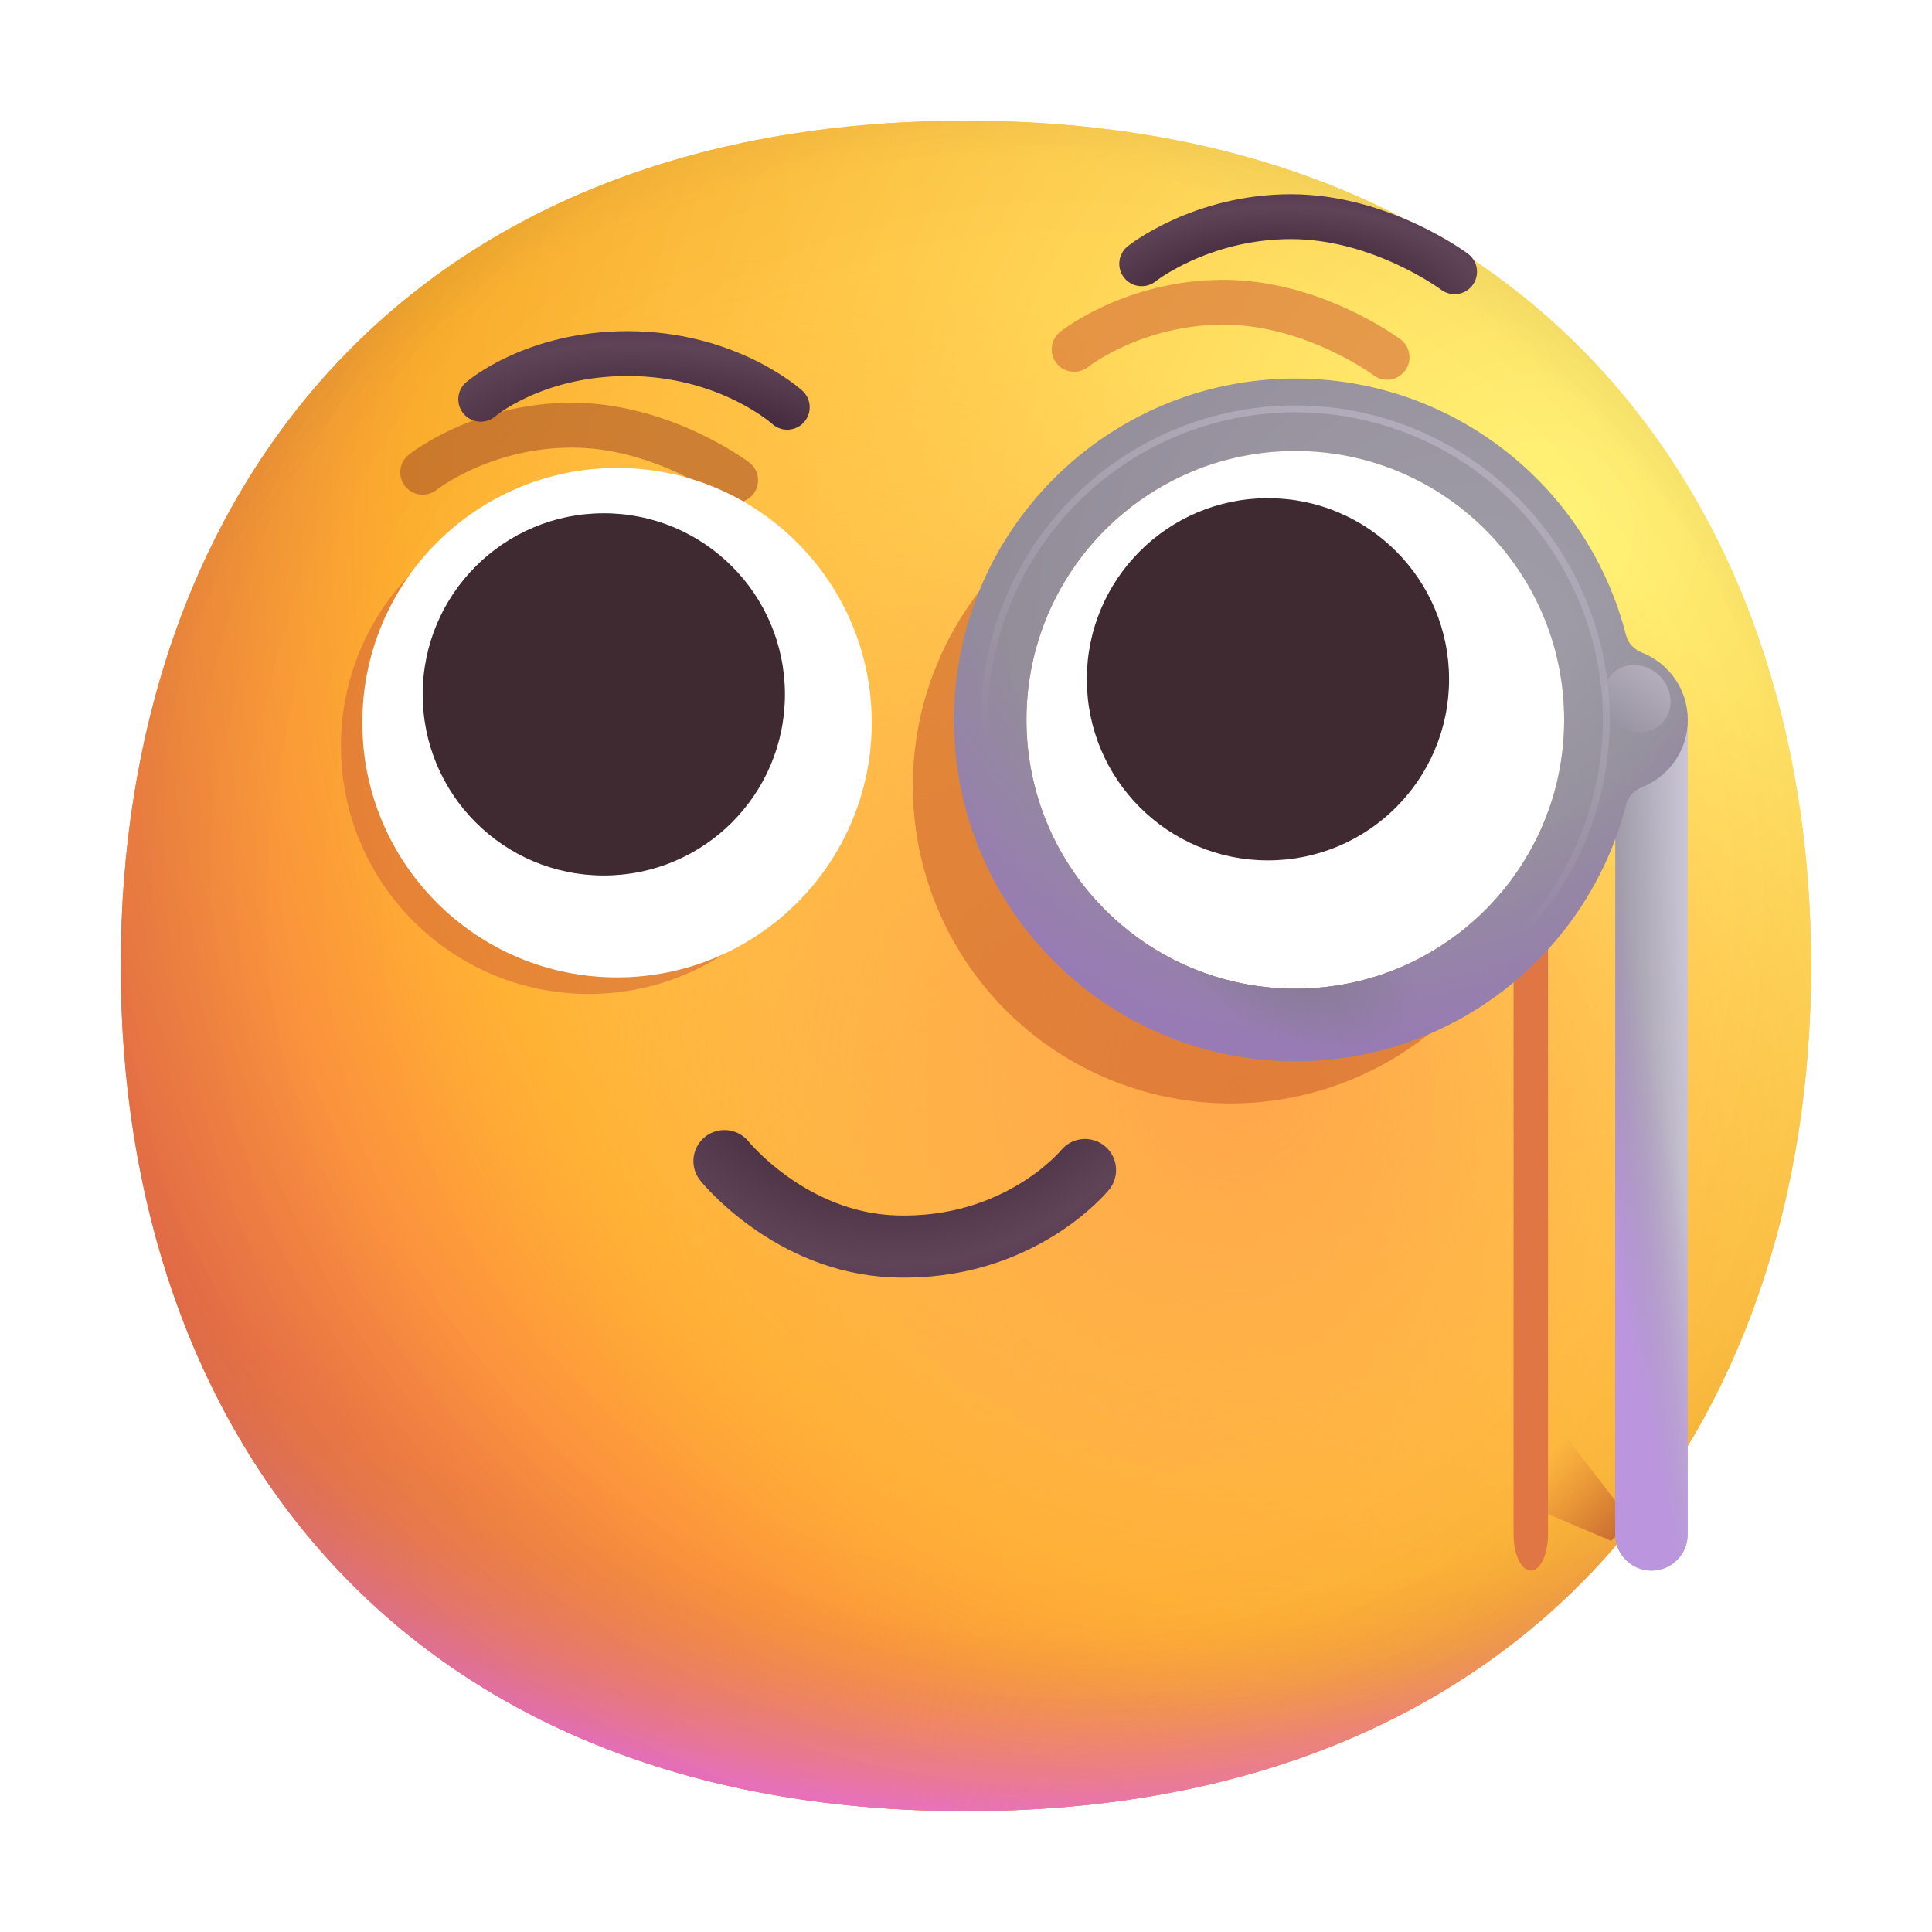 <svg width="56" height="56" viewBox="0 0 56 56" fill="none" xmlns="http://www.w3.org/2000/svg">
<path d="M27.998 52.496C44.333 52.496 52.496 41.528 52.496 27.998C52.496 14.468 44.333 3.5 27.998 3.5C11.663 3.5 3.5 14.468 3.5 27.998C3.5 41.528 11.663 52.496 27.998 52.496Z" fill="url(#paint0_radial_713_10137)"/>
<path d="M27.998 52.496C44.333 52.496 52.496 41.528 52.496 27.998C52.496 14.468 44.333 3.5 27.998 3.5C11.663 3.5 3.5 14.468 3.5 27.998C3.5 41.528 11.663 52.496 27.998 52.496Z" fill="url(#paint1_radial_713_10137)"/>
<path d="M27.998 52.496C44.333 52.496 52.496 41.528 52.496 27.998C52.496 14.468 44.333 3.5 27.998 3.5C11.663 3.5 3.5 14.468 3.5 27.998C3.5 41.528 11.663 52.496 27.998 52.496Z" fill="url(#paint2_radial_713_10137)"/>
<path d="M27.998 52.496C44.333 52.496 52.496 41.528 52.496 27.998C52.496 14.468 44.333 3.5 27.998 3.5C11.663 3.5 3.5 14.468 3.5 27.998C3.5 41.528 11.663 52.496 27.998 52.496Z" fill="url(#paint3_radial_713_10137)" fill-opacity="0.6"/>
<path d="M27.998 52.496C44.333 52.496 52.496 41.528 52.496 27.998C52.496 14.468 44.333 3.5 27.998 3.5C11.663 3.5 3.5 14.468 3.5 27.998C3.5 41.528 11.663 52.496 27.998 52.496Z" fill="url(#paint4_radial_713_10137)"/>
<path d="M27.998 52.496C44.333 52.496 52.496 41.528 52.496 27.998C52.496 14.468 44.333 3.5 27.998 3.5C11.663 3.5 3.5 14.468 3.5 27.998C3.5 41.528 11.663 52.496 27.998 52.496Z" fill="url(#paint5_radial_713_10137)"/>
<path d="M27.998 52.496C44.333 52.496 52.496 41.528 52.496 27.998C52.496 14.468 44.333 3.5 27.998 3.5C11.663 3.5 3.5 14.468 3.5 27.998C3.5 41.528 11.663 52.496 27.998 52.496Z" fill="url(#paint6_radial_713_10137)"/>
<path d="M27.998 52.496C44.333 52.496 52.496 41.528 52.496 27.998C52.496 14.468 44.333 3.5 27.998 3.5C11.663 3.5 3.5 14.468 3.5 27.998C3.5 41.528 11.663 52.496 27.998 52.496Z" fill="url(#paint7_radial_713_10137)"/>
<g filter="url(#filter0_f_713_10137)">
<path d="M46.697 44.662L47.276 44.095L42.347 37.674L39.895 41.77L46.697 44.662Z" fill="url(#paint8_linear_713_10137)"/>
</g>
<g filter="url(#filter1_f_713_10137)">
<path d="M31.135 10.127C31.135 10.127 32.847 8.761 35.462 8.761C38.076 8.761 40.205 10.358 40.205 10.358" stroke="#D46A37" stroke-opacity="0.6" stroke-width="1.3" stroke-linecap="round" stroke-linejoin="round"/>
</g>
<g filter="url(#filter2_f_713_10137)">
<path d="M12.252 13.689C12.252 13.689 13.964 12.324 16.579 12.324C19.194 12.324 21.322 13.92 21.322 13.92" stroke="#AC552B" stroke-opacity="0.6" stroke-width="1.3" stroke-linecap="round" stroke-linejoin="round"/>
</g>
<g filter="url(#filter3_f_713_10137)">
<circle cx="35.669" cy="22.774" r="9.21" fill="#CD6330" fill-opacity="0.6"/>
</g>
<g filter="url(#filter4_f_713_10137)">
<circle cx="17.066" cy="21.626" r="7.184" fill="#D56A37" fill-opacity="0.6"/>
</g>
<g filter="url(#filter5_f_713_10137)">
<path fill-rule="evenodd" clip-rule="evenodd" d="M44.371 19.908C44.647 19.908 44.87 20.378 44.87 20.958V44.474C44.87 45.054 44.647 45.524 44.371 45.524C44.095 45.524 43.871 45.054 43.871 44.474V20.958C43.871 20.378 44.095 19.908 44.371 19.908Z" fill="#DF7644"/>
</g>
<circle cx="37.545" cy="20.865" r="7.793" fill="white"/>
<circle cx="17.885" cy="20.947" r="7.383" fill="white"/>
<path fill-rule="evenodd" clip-rule="evenodd" d="M36.752 14.44C33.852 14.44 31.502 16.789 31.502 19.689C31.502 22.59 33.852 24.939 36.752 24.939C39.652 24.939 42.002 22.59 42.002 19.689C42.002 16.789 39.652 14.44 36.752 14.44ZM17.502 14.877C14.602 14.877 12.252 17.227 12.252 20.127C12.252 23.027 14.602 25.377 17.502 25.377C20.402 25.377 22.752 23.027 22.752 20.127C22.752 17.227 20.402 14.877 17.502 14.877Z" fill="#402A32"/>
<path d="M13.934 11.573C13.934 11.573 15.461 10.249 18.193 10.249C21.107 10.249 22.819 11.805 22.819 11.805" stroke="url(#paint9_radial_713_10137)" stroke-width="1.3" stroke-linecap="round" stroke-linejoin="round"/>
<path d="M33.092 7.645C33.092 7.645 34.804 6.28 37.419 6.28C40.033 6.28 42.162 7.877 42.162 7.877" stroke="url(#paint10_radial_713_10137)" stroke-width="1.3" stroke-linecap="round" stroke-linejoin="round"/>
<path d="M31.45 33.914C31.45 33.914 29.54 36.261 25.916 36.127C22.897 36.015 20.999 33.655 20.999 33.655" stroke="url(#paint11_radial_713_10137)" stroke-width="1.8" stroke-linecap="round" stroke-linejoin="round"/>
<path fill-rule="evenodd" clip-rule="evenodd" d="M47.87 19.908C48.45 19.908 48.92 20.378 48.92 20.958V44.474C48.92 45.054 48.45 45.524 47.87 45.524C47.29 45.524 46.82 45.054 46.82 44.474V20.958C46.82 20.378 47.29 19.908 47.87 19.908Z" fill="url(#paint12_linear_713_10137)"/>
<path fill-rule="evenodd" clip-rule="evenodd" d="M47.87 19.908C48.45 19.908 48.92 20.378 48.92 20.958V44.474C48.92 45.054 48.45 45.524 47.87 45.524C47.29 45.524 46.82 45.054 46.82 44.474V20.958C46.82 20.378 47.29 19.908 47.87 19.908Z" fill="url(#paint13_linear_713_10137)"/>
<path fill-rule="evenodd" clip-rule="evenodd" d="M47.87 19.908C48.45 19.908 48.92 20.378 48.92 20.958V44.474C48.92 45.054 48.45 45.524 47.87 45.524C47.29 45.524 46.82 45.054 46.82 44.474V20.958C46.82 20.378 47.29 19.908 47.87 19.908Z" fill="url(#paint14_linear_713_10137)"/>
<path fill-rule="evenodd" clip-rule="evenodd" d="M47.607 22.807C47.383 22.897 47.194 23.074 47.134 23.308C46.047 27.59 42.166 30.758 37.545 30.758C32.082 30.758 27.652 26.329 27.652 20.865C27.652 15.401 32.082 10.972 37.545 10.972C42.166 10.972 46.047 14.14 47.134 18.422C47.194 18.657 47.383 18.833 47.607 18.923C48.377 19.232 48.92 19.985 48.92 20.865C48.92 21.745 48.377 22.498 47.607 22.807ZM45.338 20.865C45.338 25.169 41.849 28.658 37.545 28.658C33.241 28.658 29.752 25.169 29.752 20.865C29.752 16.561 33.241 13.072 37.545 13.072C41.849 13.072 45.338 16.561 45.338 20.865Z" fill="url(#paint15_radial_713_10137)"/>
<path fill-rule="evenodd" clip-rule="evenodd" d="M47.607 22.807C47.383 22.897 47.194 23.074 47.134 23.308C46.047 27.59 42.166 30.758 37.545 30.758C32.082 30.758 27.652 26.329 27.652 20.865C27.652 15.401 32.082 10.972 37.545 10.972C42.166 10.972 46.047 14.14 47.134 18.422C47.194 18.657 47.383 18.833 47.607 18.923C48.377 19.232 48.92 19.985 48.92 20.865C48.92 21.745 48.377 22.498 47.607 22.807ZM45.338 20.865C45.338 25.169 41.849 28.658 37.545 28.658C33.241 28.658 29.752 25.169 29.752 20.865C29.752 16.561 33.241 13.072 37.545 13.072C41.849 13.072 45.338 16.561 45.338 20.865Z" fill="url(#paint16_linear_713_10137)"/>
<path fill-rule="evenodd" clip-rule="evenodd" d="M47.607 22.807C47.383 22.897 47.194 23.074 47.134 23.308C46.047 27.59 42.166 30.758 37.545 30.758C32.082 30.758 27.652 26.329 27.652 20.865C27.652 15.401 32.082 10.972 37.545 10.972C42.166 10.972 46.047 14.14 47.134 18.422C47.194 18.657 47.383 18.833 47.607 18.923C48.377 19.232 48.92 19.985 48.92 20.865C48.92 21.745 48.377 22.498 47.607 22.807ZM45.338 20.865C45.338 25.169 41.849 28.658 37.545 28.658C33.241 28.658 29.752 25.169 29.752 20.865C29.752 16.561 33.241 13.072 37.545 13.072C41.849 13.072 45.338 16.561 45.338 20.865Z" fill="url(#paint17_radial_713_10137)"/>
<path fill-rule="evenodd" clip-rule="evenodd" d="M47.607 22.807C47.383 22.897 47.194 23.074 47.134 23.308C46.047 27.59 42.166 30.758 37.545 30.758C32.082 30.758 27.652 26.329 27.652 20.865C27.652 15.401 32.082 10.972 37.545 10.972C42.166 10.972 46.047 14.14 47.134 18.422C47.194 18.657 47.383 18.833 47.607 18.923C48.377 19.232 48.92 19.985 48.92 20.865C48.92 21.745 48.377 22.498 47.607 22.807ZM45.338 20.865C45.338 25.169 41.849 28.658 37.545 28.658C33.241 28.658 29.752 25.169 29.752 20.865C29.752 16.561 33.241 13.072 37.545 13.072C41.849 13.072 45.338 16.561 45.338 20.865Z" fill="url(#paint18_radial_713_10137)"/>
<g filter="url(#filter6_f_713_10137)">
<circle cx="37.545" cy="20.865" r="9.014" stroke="url(#paint19_linear_713_10137)" stroke-width="0.2"/>
</g>
<g filter="url(#filter7_f_713_10137)">
<ellipse cx="47.448" cy="20.25" rx="1.017" ry="0.93" transform="rotate(44.538 47.448 20.25)" fill="url(#paint20_linear_713_10137)"/>
</g>
<defs>
<filter id="filter0_f_713_10137" x="39.395" y="37.174" width="8.381" height="7.988" filterUnits="userSpaceOnUse" color-interpolation-filters="sRGB">
<feFlood flood-opacity="0" result="BackgroundImageFix"/>
<feBlend mode="normal" in="SourceGraphic" in2="BackgroundImageFix" result="shape"/>
<feGaussianBlur stdDeviation="0.25" result="effect1_foregroundBlur_713_10137"/>
</filter>
<filter id="filter1_f_713_10137" x="28.484" y="6.112" width="14.371" height="6.896" filterUnits="userSpaceOnUse" color-interpolation-filters="sRGB">
<feFlood flood-opacity="0" result="BackgroundImageFix"/>
<feBlend mode="normal" in="SourceGraphic" in2="BackgroundImageFix" result="shape"/>
<feGaussianBlur stdDeviation="1" result="effect1_foregroundBlur_713_10137"/>
</filter>
<filter id="filter2_f_713_10137" x="9.602" y="9.674" width="14.371" height="6.896" filterUnits="userSpaceOnUse" color-interpolation-filters="sRGB">
<feFlood flood-opacity="0" result="BackgroundImageFix"/>
<feBlend mode="normal" in="SourceGraphic" in2="BackgroundImageFix" result="shape"/>
<feGaussianBlur stdDeviation="1" result="effect1_foregroundBlur_713_10137"/>
</filter>
<filter id="filter3_f_713_10137" x="25.459" y="12.565" width="20.42" height="20.42" filterUnits="userSpaceOnUse" color-interpolation-filters="sRGB">
<feFlood flood-opacity="0" result="BackgroundImageFix"/>
<feBlend mode="normal" in="SourceGraphic" in2="BackgroundImageFix" result="shape"/>
<feGaussianBlur stdDeviation="0.5" result="effect1_foregroundBlur_713_10137"/>
</filter>
<filter id="filter4_f_713_10137" x="8.883" y="13.443" width="16.367" height="16.367" filterUnits="userSpaceOnUse" color-interpolation-filters="sRGB">
<feFlood flood-opacity="0" result="BackgroundImageFix"/>
<feBlend mode="normal" in="SourceGraphic" in2="BackgroundImageFix" result="shape"/>
<feGaussianBlur stdDeviation="0.5" result="effect1_foregroundBlur_713_10137"/>
</filter>
<filter id="filter5_f_713_10137" x="41.871" y="17.908" width="5" height="29.616" filterUnits="userSpaceOnUse" color-interpolation-filters="sRGB">
<feFlood flood-opacity="0" result="BackgroundImageFix"/>
<feBlend mode="normal" in="SourceGraphic" in2="BackgroundImageFix" result="shape"/>
<feGaussianBlur stdDeviation="1" result="effect1_foregroundBlur_713_10137"/>
</filter>
<filter id="filter6_f_713_10137" x="28.132" y="11.451" width="18.827" height="18.828" filterUnits="userSpaceOnUse" color-interpolation-filters="sRGB">
<feFlood flood-opacity="0" result="BackgroundImageFix"/>
<feBlend mode="normal" in="SourceGraphic" in2="BackgroundImageFix" result="shape"/>
<feGaussianBlur stdDeviation="0.15" result="effect1_foregroundBlur_713_10137"/>
</filter>
<filter id="filter7_f_713_10137" x="46.223" y="19.026" width="2.451" height="2.448" filterUnits="userSpaceOnUse" color-interpolation-filters="sRGB">
<feFlood flood-opacity="0" result="BackgroundImageFix"/>
<feBlend mode="normal" in="SourceGraphic" in2="BackgroundImageFix" result="shape"/>
<feGaussianBlur stdDeviation="0.125" result="effect1_foregroundBlur_713_10137"/>
</filter>
<radialGradient id="paint0_radial_713_10137" cx="0" cy="0" r="1" gradientUnits="userSpaceOnUse" gradientTransform="translate(44.625 15.75) rotate(132.839) scale(65.631)">
<stop stop-color="#FFF478"/>
<stop offset="0.475" stop-color="#FFB02E"/>
<stop offset="1" stop-color="#F70A8D"/>
</radialGradient>
<radialGradient id="paint1_radial_713_10137" cx="0" cy="0" r="1" gradientUnits="userSpaceOnUse" gradientTransform="translate(44.625 15.75) rotate(131.878) scale(68.16)">
<stop stop-color="#FFF478"/>
<stop offset="0.475" stop-color="#FFB02E"/>
<stop offset="1" stop-color="#F70A8D"/>
</radialGradient>
<radialGradient id="paint2_radial_713_10137" cx="0" cy="0" r="1" gradientUnits="userSpaceOnUse" gradientTransform="translate(28 21.875) rotate(101.31) scale(31.232 40.002)">
<stop offset="0.788" stop-color="#F59639" stop-opacity="0"/>
<stop offset="0.973" stop-color="#FF7DCE"/>
</radialGradient>
<radialGradient id="paint3_radial_713_10137" cx="0" cy="0" r="1" gradientUnits="userSpaceOnUse" gradientTransform="translate(31.5 24.5) rotate(135) scale(71.771)">
<stop offset="0.315" stop-opacity="0"/>
<stop offset="1"/>
</radialGradient>
<radialGradient id="paint4_radial_713_10137" cx="0" cy="0" r="1" gradientUnits="userSpaceOnUse" gradientTransform="translate(28 29.75) rotate(77.692) scale(49.257)">
<stop offset="0.508" stop-color="#7D6133" stop-opacity="0"/>
<stop offset="1" stop-color="#715B32"/>
</radialGradient>
<radialGradient id="paint5_radial_713_10137" cx="0" cy="0" r="1" gradientUnits="userSpaceOnUse" gradientTransform="translate(28.875 28.875) rotate(55.713) scale(23.299 16.888)">
<stop stop-color="#FFB849"/>
<stop offset="1" stop-color="#FFB847" stop-opacity="0"/>
</radialGradient>
<radialGradient id="paint6_radial_713_10137" cx="0" cy="0" r="1" gradientUnits="userSpaceOnUse" gradientTransform="translate(35.875 31.5) rotate(9.866) scale(20.427)">
<stop stop-color="#FFA64B"/>
<stop offset="0.9" stop-color="#FFAE46" stop-opacity="0"/>
</radialGradient>
<radialGradient id="paint7_radial_713_10137" cx="0" cy="0" r="1" gradientUnits="userSpaceOnUse" gradientTransform="translate(30.625 26.25) rotate(43.971) scale(103.343)">
<stop offset="0.185" stop-opacity="0"/>
<stop offset="1" stop-opacity="0.4"/>
</radialGradient>
<linearGradient id="paint8_linear_713_10137" x1="46.35" y1="46.374" x2="43.481" y2="43.736" gradientUnits="userSpaceOnUse">
<stop stop-color="#B95A2D"/>
<stop offset="1" stop-color="#D46A37" stop-opacity="0"/>
</linearGradient>
<radialGradient id="paint9_radial_713_10137" cx="0" cy="0" r="1" gradientUnits="userSpaceOnUse" gradientTransform="translate(19.786 14.118) rotate(-82.56) scale(13.581 27.288)">
<stop offset="0.07" stop-color="#2E1529"/>
<stop offset="0.297" stop-color="#5F4357"/>
<stop offset="0.438" stop-color="#4B2744"/>
</radialGradient>
<radialGradient id="paint10_radial_713_10137" cx="0" cy="0" r="1" gradientUnits="userSpaceOnUse" gradientTransform="translate(37.049 9.398) rotate(-90.93) scale(11.479 21.325)">
<stop offset="0.07" stop-color="#2E1529"/>
<stop offset="0.297" stop-color="#5F4357"/>
<stop offset="0.438" stop-color="#4B2744"/>
</radialGradient>
<radialGradient id="paint11_radial_713_10137" cx="0" cy="0" r="1" gradientUnits="userSpaceOnUse" gradientTransform="translate(25.998 28.708) rotate(88.371) scale(26.703 28.533)">
<stop offset="0.07" stop-color="#2E1529"/>
<stop offset="0.297" stop-color="#5F4357"/>
<stop offset="0.438" stop-color="#4B2744"/>
</radialGradient>
<linearGradient id="paint12_linear_713_10137" x1="47.762" y1="21.658" x2="41.44" y2="22.885" gradientUnits="userSpaceOnUse">
<stop stop-color="#CAC6D5"/>
<stop offset="1" stop-color="#B9B2C1"/>
</linearGradient>
<linearGradient id="paint13_linear_713_10137" x1="48.92" y1="34.072" x2="45.721" y2="34.072" gradientUnits="userSpaceOnUse">
<stop stop-color="#8C8693" stop-opacity="0"/>
<stop offset="1" stop-color="#8C8693"/>
</linearGradient>
<linearGradient id="paint14_linear_713_10137" x1="49.768" y1="14.33" x2="42.539" y2="15.818" gradientUnits="userSpaceOnUse">
<stop offset="0.679" stop-color="#B08CD2" stop-opacity="0"/>
<stop offset="1" stop-color="#BB96DE"/>
</linearGradient>
<radialGradient id="paint15_radial_713_10137" cx="0" cy="0" r="1" gradientUnits="userSpaceOnUse" gradientTransform="translate(43.206 18.486) rotate(116.114) scale(13.667 14.691)">
<stop stop-color="#A09DA8"/>
<stop offset="1" stop-color="#938D9A"/>
</radialGradient>
<linearGradient id="paint16_linear_713_10137" x1="39.924" y1="22.916" x2="48.92" y2="33.252" gradientUnits="userSpaceOnUse">
<stop stop-color="#8C8693" stop-opacity="0"/>
<stop offset="1" stop-color="#8C8693"/>
</linearGradient>
<radialGradient id="paint17_radial_713_10137" cx="0" cy="0" r="1" gradientUnits="userSpaceOnUse" gradientTransform="translate(39.432 13.728) rotate(106.682) scale(16.956 16.589)">
<stop offset="0.679" stop-color="#987AB5" stop-opacity="0"/>
<stop offset="1" stop-color="#987AB5"/>
</radialGradient>
<radialGradient id="paint18_radial_713_10137" cx="0" cy="0" r="1" gradientUnits="userSpaceOnUse" gradientTransform="translate(37.081 27.564) rotate(-62.436) scale(11.227 20.37)">
<stop stop-color="#837890"/>
<stop offset="0.208" stop-color="#837890" stop-opacity="0"/>
</radialGradient>
<linearGradient id="paint19_linear_713_10137" x1="43.113" y1="11.259" x2="37.978" y2="25.048" gradientUnits="userSpaceOnUse">
<stop stop-color="#B5AEBE"/>
<stop offset="1" stop-color="#B5AEBE" stop-opacity="0"/>
</linearGradient>
<linearGradient id="paint20_linear_713_10137" x1="47.114" y1="19.217" x2="47.284" y2="21.32" gradientUnits="userSpaceOnUse">
<stop stop-color="#B5AEBE"/>
<stop offset="1" stop-color="#B5AEBE" stop-opacity="0"/>
</linearGradient>
</defs>
</svg>
